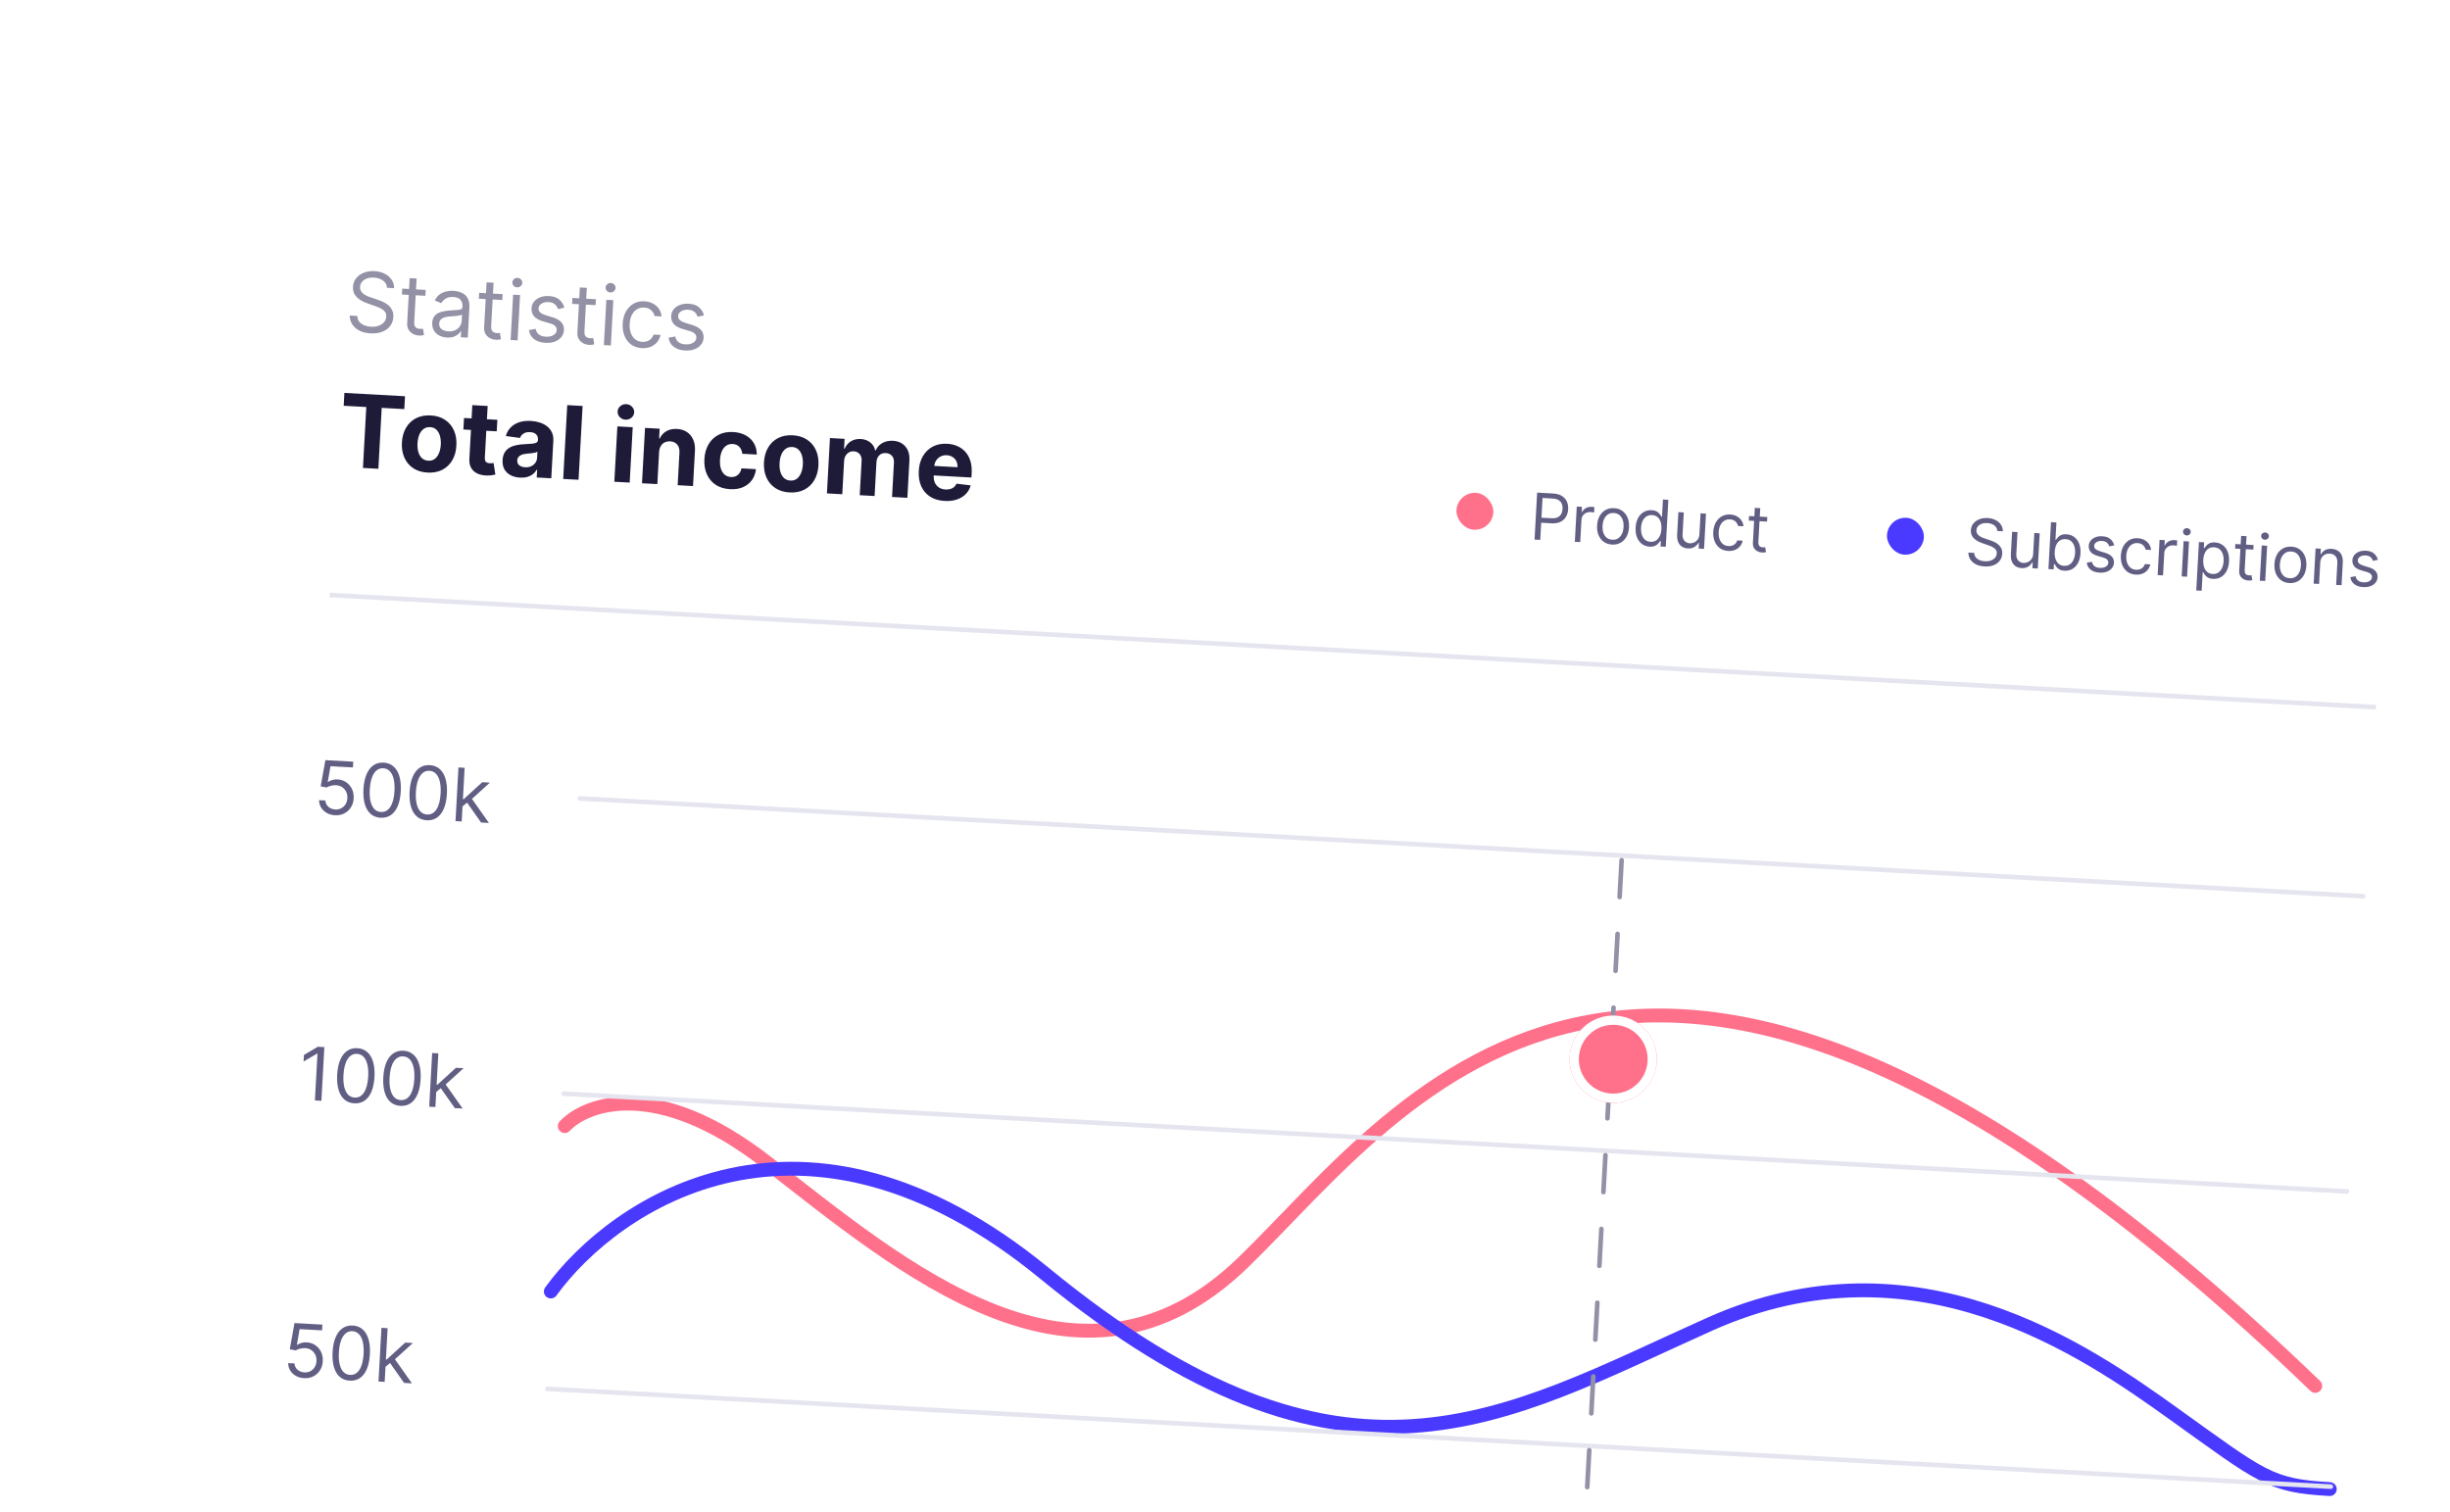 <svg width="392" height="242" viewBox="0 0 392 242" fill="none" xmlns="http://www.w3.org/2000/svg">
<g filter="url(#filter0_dd_129_1062)">
<g filter="url(#filter1_d_129_1062)">
<rect x="32.599" y="8" width="377" height="303.078" rx="14.784" transform="rotate(3.14 32.599 8)" fill="white"/>
</g>
<path d="M48.654 212.527C48.162 212.5 47.724 212.378 47.34 212.161C46.957 211.943 46.656 211.657 46.437 211.303C46.218 210.949 46.109 210.553 46.111 210.116L47.117 210.171C47.135 210.562 47.294 210.893 47.593 211.165C47.895 211.434 48.265 211.58 48.704 211.604C49.057 211.624 49.374 211.558 49.657 211.408C49.943 211.259 50.172 211.044 50.345 210.765C50.52 210.483 50.618 210.159 50.638 209.792C50.658 209.418 50.594 209.079 50.445 208.776C50.299 208.471 50.088 208.225 49.813 208.039C49.537 207.853 49.216 207.749 48.85 207.726C48.587 207.708 48.315 207.734 48.034 207.803C47.752 207.869 47.519 207.961 47.333 208.08L46.366 207.909L47.118 203.71L51.58 203.955L51.53 204.878L47.94 204.681L47.499 207.197L47.549 207.2C47.733 207.07 47.96 206.966 48.231 206.888C48.502 206.811 48.781 206.78 49.069 206.795C49.595 206.824 50.056 206.976 50.453 207.25C50.853 207.521 51.159 207.88 51.37 208.327C51.584 208.773 51.676 209.274 51.645 209.831C51.615 210.379 51.465 210.861 51.196 211.278C50.929 211.693 50.575 212.013 50.133 212.238C49.692 212.461 49.199 212.557 48.654 212.527ZM55.956 212.928C55.324 212.893 54.795 212.691 54.37 212.323C53.944 211.952 53.632 211.432 53.433 210.762C53.235 210.089 53.161 209.286 53.212 208.352C53.263 207.424 53.424 206.637 53.695 205.993C53.969 205.347 54.337 204.862 54.801 204.54C55.267 204.215 55.814 204.069 56.44 204.104C57.066 204.138 57.592 204.342 58.017 204.716C58.446 205.087 58.759 205.609 58.958 206.282C59.16 206.952 59.235 207.751 59.184 208.679C59.133 209.613 58.972 210.404 58.701 211.051C58.43 211.695 58.063 212.178 57.599 212.5C57.136 212.82 56.588 212.962 55.956 212.928ZM56.007 212.005C56.633 212.039 57.136 211.764 57.516 211.179C57.896 210.594 58.116 209.743 58.178 208.624C58.218 207.881 58.173 207.243 58.043 206.711C57.915 206.18 57.71 205.769 57.429 205.479C57.15 205.189 56.804 205.032 56.39 205.01C55.77 204.976 55.268 205.255 54.885 205.848C54.502 206.439 54.28 207.292 54.219 208.407C54.178 209.151 54.221 209.787 54.349 210.316C54.477 210.844 54.681 211.252 54.96 211.539C55.241 211.827 55.59 211.982 56.007 212.005ZM61.61 210.764L61.661 209.539L61.862 209.55L64.838 206.836L66.062 206.903L62.893 209.775L62.809 209.77L61.61 210.764ZM60.559 213.062L61.03 204.473L62.02 204.528L61.549 213.117L60.559 213.062ZM64.652 213.287L62.311 209.961L63.053 209.312L65.91 213.356L64.652 213.287Z" fill="#615E83"/>
<path d="M51.896 159.553L51.425 168.142L50.385 168.085L50.797 160.586L50.746 160.583L48.573 161.861L48.631 160.804L50.856 159.496L51.896 159.553ZM56.69 168.548C56.059 168.514 55.53 168.312 55.104 167.944C54.679 167.573 54.366 167.052 54.168 166.382C53.969 165.71 53.895 164.906 53.947 163.973C53.997 163.044 54.158 162.258 54.429 161.614C54.703 160.967 55.072 160.483 55.535 160.16C56.002 159.835 56.548 159.69 57.174 159.724C57.801 159.759 58.327 159.963 58.752 160.337C59.18 160.708 59.494 161.23 59.692 161.903C59.894 162.573 59.969 163.372 59.918 164.3C59.867 165.234 59.706 166.024 59.435 166.671C59.164 167.315 58.797 167.799 58.333 168.121C57.87 168.44 57.322 168.583 56.69 168.548ZM56.741 167.626C57.367 167.66 57.87 167.385 58.25 166.8C58.63 166.215 58.851 165.363 58.912 164.245C58.953 163.501 58.908 162.864 58.777 162.332C58.649 161.801 58.445 161.39 58.163 161.099C57.885 160.809 57.538 160.653 57.125 160.63C56.504 160.596 56.002 160.876 55.619 161.469C55.236 162.059 55.014 162.912 54.953 164.028C54.912 164.771 54.956 165.408 55.084 165.936C55.212 166.465 55.415 166.873 55.694 167.16C55.975 167.448 56.325 167.603 56.741 167.626ZM64.072 168.953C63.44 168.918 62.911 168.717 62.485 168.349C62.06 167.978 61.748 167.457 61.549 166.787C61.35 166.114 61.276 165.311 61.328 164.377C61.378 163.449 61.539 162.663 61.81 162.019C62.084 161.372 62.453 160.887 62.916 160.565C63.383 160.24 63.929 160.095 64.555 160.129C65.182 160.164 65.708 160.368 66.133 160.742C66.561 161.113 66.875 161.635 67.073 162.308C67.275 162.978 67.35 163.777 67.299 164.705C67.248 165.639 67.087 166.429 66.816 167.076C66.545 167.72 66.178 168.203 65.714 168.526C65.251 168.845 64.703 168.988 64.072 168.953ZM64.122 168.03C64.748 168.065 65.251 167.789 65.631 167.205C66.011 166.62 66.232 165.768 66.293 164.65C66.334 163.906 66.289 163.268 66.158 162.737C66.03 162.205 65.826 161.795 65.544 161.504C65.266 161.214 64.92 161.058 64.506 161.035C63.885 161.001 63.383 161.281 63 161.874C62.617 162.464 62.395 163.317 62.334 164.433C62.293 165.176 62.337 165.812 62.465 166.341C62.593 166.87 62.796 167.278 63.075 167.565C63.356 167.852 63.706 168.008 64.122 168.03ZM69.726 166.79L69.776 165.564L69.978 165.575L72.953 162.861L74.178 162.929L71.008 165.8L70.924 165.796L69.726 166.79ZM68.674 169.088L69.145 160.499L70.135 160.553L69.664 169.142L68.674 169.088ZM72.767 169.312L70.426 165.987L71.168 165.338L74.026 169.381L72.767 169.312Z" fill="#615E83"/>
<path d="M53.595 122.451C53.103 122.424 52.665 122.302 52.282 122.085C51.898 121.867 51.597 121.582 51.378 121.227C51.159 120.873 51.05 120.478 51.052 120.04L52.059 120.095C52.076 120.486 52.235 120.817 52.534 121.089C52.836 121.358 53.207 121.504 53.646 121.528C53.998 121.548 54.316 121.482 54.599 121.333C54.885 121.183 55.114 120.968 55.286 120.689C55.461 120.407 55.559 120.083 55.579 119.716C55.6 119.342 55.535 119.003 55.387 118.7C55.241 118.395 55.03 118.15 54.754 117.963C54.478 117.777 54.157 117.673 53.791 117.65C53.529 117.632 53.256 117.658 52.975 117.727C52.694 117.793 52.46 117.885 52.274 118.004L51.308 117.833L52.06 113.634L56.522 113.879L56.471 114.802L52.881 114.605L52.44 117.121L52.491 117.124C52.675 116.994 52.902 116.89 53.172 116.812C53.443 116.735 53.722 116.704 54.01 116.719C54.536 116.748 54.997 116.9 55.395 117.174C55.795 117.446 56.1 117.804 56.312 118.251C56.525 118.697 56.617 119.198 56.587 119.755C56.556 120.303 56.407 120.785 56.137 121.202C55.87 121.617 55.516 121.937 55.075 122.162C54.633 122.385 54.14 122.481 53.595 122.451ZM60.898 122.852C60.266 122.817 59.737 122.615 59.311 122.247C58.886 121.876 58.574 121.356 58.375 120.686C58.176 120.013 58.102 119.21 58.154 118.276C58.204 117.348 58.365 116.562 58.636 115.917C58.91 115.271 59.279 114.786 59.742 114.464C60.209 114.139 60.755 113.994 61.382 114.028C62.008 114.062 62.534 114.266 62.959 114.64C63.387 115.011 63.701 115.533 63.899 116.206C64.101 116.876 64.176 117.675 64.126 118.604C64.074 119.537 63.913 120.328 63.642 120.975C63.371 121.619 63.004 122.102 62.54 122.424C62.077 122.744 61.529 122.886 60.898 122.852ZM60.948 121.929C61.574 121.963 62.077 121.688 62.457 121.103C62.837 120.518 63.058 119.667 63.119 118.548C63.16 117.805 63.115 117.167 62.984 116.635C62.856 116.104 62.652 115.693 62.37 115.403C62.092 115.113 61.746 114.956 61.332 114.934C60.711 114.9 60.209 115.179 59.826 115.772C59.443 116.363 59.221 117.216 59.16 118.331C59.119 119.075 59.163 119.711 59.291 120.24C59.419 120.768 59.622 121.176 59.901 121.464C60.182 121.751 60.532 121.906 60.948 121.929ZM68.279 123.256C67.647 123.222 67.118 123.02 66.692 122.652C66.267 122.281 65.955 121.761 65.756 121.091C65.557 120.418 65.483 119.615 65.535 118.681C65.585 117.753 65.746 116.966 66.017 116.322C66.291 115.675 66.66 115.191 67.123 114.869C67.59 114.544 68.136 114.398 68.763 114.433C69.389 114.467 69.915 114.671 70.34 115.045C70.768 115.416 71.082 115.938 71.281 116.611C71.482 117.281 71.557 118.08 71.507 119.008C71.455 119.942 71.294 120.733 71.023 121.38C70.752 122.024 70.385 122.507 69.921 122.829C69.458 123.149 68.91 123.291 68.279 123.256ZM68.329 122.334C68.955 122.368 69.459 122.093 69.838 121.508C70.218 120.923 70.439 120.072 70.5 118.953C70.541 118.209 70.496 117.572 70.365 117.04C70.237 116.509 70.033 116.098 69.751 115.808C69.473 115.518 69.127 115.361 68.713 115.339C68.092 115.305 67.59 115.584 67.207 116.177C66.824 116.768 66.602 117.62 66.541 118.736C66.5 119.48 66.544 120.116 66.672 120.645C66.8 121.173 67.003 121.581 67.282 121.868C67.564 122.156 67.913 122.311 68.329 122.334ZM73.933 121.093L73.983 119.868L74.184 119.879L77.16 117.165L78.385 117.232L75.215 120.104L75.132 120.099L73.933 121.093ZM72.881 123.391L73.353 114.802L74.342 114.857L73.871 123.445L72.881 123.391ZM76.975 123.616L74.633 120.29L75.375 119.641L78.233 123.685L76.975 123.616Z" fill="#615E83"/>
<path d="M90.359 172.193C93.849 168.491 105.162 164.44 122.489 177.848C144.148 194.607 172.626 219.526 198.941 193.979C225.257 168.432 262.962 110.292 370.438 213.767" stroke="#FF718B" stroke-width="2.218" stroke-linecap="round"/>
<path d="M88.132 198.657C98.381 184.505 128.524 164.107 167.101 195.733C215.323 235.264 240.491 218.7 273.537 203.897C306.583 189.094 333.782 208.198 347.851 218.275C361.92 228.351 363.139 229.747 372.764 230.275" stroke="#4A3AFF" stroke-width="2.218" stroke-linecap="round"/>
<line x1="92.758" y1="119.758" x2="378.109" y2="135.409" stroke="#E5E5EF" stroke-width="0.739" stroke-linecap="round"/>
<line x1="90.168" y1="166.996" x2="375.518" y2="182.648" stroke="#E5E5EF" stroke-width="0.739" stroke-linecap="round"/>
<line x1="87.577" y1="214.235" x2="372.927" y2="229.887" stroke="#E5E5EF" stroke-width="0.739" stroke-linecap="round"/>
<line x1="259.46" y1="129.641" x2="251.727" y2="270.62" stroke="#9291A5" stroke-width="0.739" stroke-linecap="round" stroke-dasharray="5.91 5.91"/>
<g filter="url(#filter2_d_129_1062)">
<circle cx="258.118" cy="155.574" r="6.983" transform="rotate(3.14 258.118 155.574)" fill="#FF718B"/>
<circle cx="258.118" cy="155.574" r="6.244" transform="rotate(3.14 258.118 155.574)" stroke="white" stroke-width="1.478"/>
</g>
<line x1="52.752" y1="87.21" x2="380.139" y2="105.167" stroke="#E5E5EF" stroke-width="0.739"/>
<rect x="302.078" y="74.69" width="5.914" height="5.914" rx="2.957" transform="rotate(3.14 302.078 74.69)" fill="#4A3AFF"/>
<path d="M319.574 76.964C319.551 76.589 319.388 76.291 319.086 76.068C318.784 75.846 318.406 75.722 317.951 75.697C317.618 75.678 317.324 75.716 317.069 75.81C316.816 75.904 316.614 76.042 316.464 76.222C316.317 76.403 316.237 76.614 316.224 76.853C316.213 77.054 316.251 77.229 316.338 77.379C316.429 77.526 316.547 77.651 316.693 77.755C316.84 77.856 316.995 77.942 317.158 78.013C317.321 78.08 317.471 78.136 317.608 78.181L318.36 78.428C318.553 78.49 318.767 78.573 319.002 78.677C319.239 78.781 319.464 78.917 319.675 79.085C319.889 79.252 320.062 79.46 320.193 79.71C320.324 79.96 320.38 80.261 320.361 80.614C320.338 81.02 320.212 81.381 319.981 81.697C319.753 82.013 319.43 82.257 319.013 82.428C318.599 82.599 318.103 82.669 317.526 82.637C316.988 82.608 316.526 82.495 316.142 82.3C315.76 82.105 315.465 81.846 315.257 81.523C315.052 81.2 314.946 80.832 314.939 80.419L315.878 80.471C315.887 80.756 315.97 80.996 316.126 81.191C316.284 81.384 316.49 81.533 316.742 81.637C316.996 81.74 317.273 81.799 317.571 81.815C317.918 81.834 318.233 81.795 318.516 81.698C318.799 81.598 319.026 81.451 319.199 81.257C319.372 81.06 319.466 80.825 319.481 80.551C319.494 80.301 319.436 80.094 319.305 79.93C319.174 79.766 318.998 79.629 318.775 79.518C318.553 79.408 318.312 79.309 318.052 79.221L317.142 78.906C316.564 78.705 316.112 78.439 315.787 78.107C315.462 77.775 315.313 77.356 315.341 76.849C315.364 76.428 315.498 76.068 315.742 75.767C315.99 75.464 316.311 75.236 316.707 75.084C317.106 74.929 317.545 74.865 318.024 74.891C318.509 74.918 318.935 75.028 319.302 75.222C319.669 75.414 319.955 75.666 320.159 75.976C320.365 76.287 320.464 76.632 320.455 77.012L319.574 76.964ZM325.306 80.62L325.489 77.288L326.355 77.335L326.046 82.972L325.18 82.924L325.232 81.97L325.173 81.967C325.025 82.246 324.807 82.478 324.517 82.664C324.227 82.846 323.869 82.926 323.444 82.903C323.091 82.883 322.782 82.789 322.517 82.62C322.251 82.448 322.049 82.202 321.91 81.88C321.77 81.556 321.714 81.154 321.74 80.675L321.937 77.093L322.803 77.141L322.609 80.663C322.587 81.075 322.684 81.409 322.9 81.666C323.119 81.923 323.409 82.062 323.768 82.082C323.984 82.093 324.206 82.05 324.434 81.952C324.665 81.855 324.863 81.696 325.027 81.477C325.194 81.258 325.287 80.972 325.306 80.62ZM327.749 83.065L328.161 75.55L329.028 75.598L328.875 78.372L328.949 78.376C329.018 78.281 329.113 78.162 329.233 78.016C329.357 77.868 329.528 77.74 329.748 77.632C329.97 77.522 330.264 77.476 330.631 77.496C331.106 77.522 331.518 77.664 331.867 77.921C332.216 78.178 332.48 78.53 332.659 78.977C332.838 79.424 332.911 79.943 332.879 80.535C332.846 81.132 332.716 81.644 332.489 82.07C332.262 82.495 331.962 82.817 331.59 83.037C331.217 83.254 330.796 83.35 330.326 83.325C329.964 83.305 329.678 83.229 329.466 83.097C329.255 82.963 329.095 82.815 328.986 82.655C328.878 82.492 328.794 82.357 328.736 82.251L328.633 82.245L328.586 83.111L327.749 83.065ZM328.755 80.294C328.732 80.719 328.774 81.099 328.881 81.431C328.988 81.76 329.156 82.024 329.386 82.22C329.615 82.415 329.904 82.521 330.251 82.54C330.614 82.56 330.921 82.481 331.174 82.304C331.429 82.124 331.626 81.874 331.767 81.556C331.909 81.235 331.992 80.874 332.014 80.473C332.036 80.076 331.994 79.716 331.889 79.391C331.787 79.064 331.618 78.801 331.384 78.601C331.152 78.4 330.853 78.289 330.486 78.269C330.133 78.249 329.833 78.323 329.583 78.488C329.334 78.651 329.139 78.888 328.999 79.199C328.86 79.508 328.778 79.873 328.755 80.294ZM338.282 79.256L337.492 79.433C337.45 79.301 337.385 79.171 337.297 79.043C337.21 78.914 337.089 78.804 336.932 78.714C336.775 78.625 336.57 78.573 336.318 78.559C335.973 78.54 335.682 78.604 335.443 78.751C335.207 78.895 335.082 79.088 335.069 79.33C335.057 79.545 335.126 79.719 335.276 79.853C335.425 79.986 335.664 80.104 335.992 80.205L336.818 80.456C337.315 80.606 337.68 80.814 337.914 81.08C338.147 81.343 338.253 81.671 338.231 82.065C338.214 82.388 338.105 82.671 337.905 82.916C337.707 83.16 337.44 83.347 337.101 83.475C336.763 83.604 336.375 83.656 335.937 83.632C335.362 83.601 334.893 83.45 334.53 83.18C334.167 82.909 333.948 82.532 333.874 82.047L334.708 81.886C334.769 82.194 334.905 82.43 335.114 82.593C335.326 82.757 335.609 82.849 335.964 82.868C336.368 82.89 336.693 82.822 336.94 82.664C337.189 82.504 337.32 82.302 337.334 82.06C337.344 81.864 337.285 81.697 337.155 81.557C337.025 81.415 336.82 81.303 336.54 81.222L335.613 80.95C335.104 80.799 334.735 80.589 334.507 80.319C334.281 80.046 334.179 79.715 334.2 79.326C334.218 79.008 334.323 78.732 334.515 78.497C334.709 78.262 334.965 78.084 335.284 77.961C335.604 77.839 335.963 77.789 336.359 77.811C336.917 77.841 337.348 77.988 337.653 78.25C337.96 78.512 338.17 78.847 338.282 79.256ZM341.732 83.95C341.204 83.921 340.756 83.771 340.388 83.501C340.02 83.231 339.745 82.871 339.563 82.421C339.382 81.972 339.307 81.466 339.338 80.904C339.369 80.331 339.502 79.832 339.736 79.406C339.973 78.977 340.288 78.649 340.681 78.423C341.076 78.195 341.528 78.094 342.037 78.122C342.433 78.144 342.787 78.237 343.097 78.401C343.406 78.565 343.656 78.785 343.844 79.06C344.033 79.336 344.142 79.651 344.172 80.006L343.306 79.958C343.254 79.698 343.119 79.462 342.903 79.252C342.689 79.039 342.391 78.922 342.009 78.901C341.671 78.882 341.371 78.954 341.107 79.116C340.845 79.276 340.635 79.511 340.475 79.822C340.319 80.129 340.228 80.496 340.205 80.922C340.181 81.357 340.229 81.74 340.348 82.071C340.47 82.401 340.652 82.663 340.894 82.855C341.139 83.048 341.432 83.153 341.775 83.172C342 83.184 342.206 83.157 342.394 83.088C342.582 83.02 342.743 82.916 342.879 82.776C343.014 82.636 343.114 82.465 343.179 82.263L344.045 82.31C343.978 82.64 343.84 82.933 343.633 83.189C343.427 83.443 343.163 83.64 342.838 83.779C342.517 83.916 342.148 83.973 341.732 83.95ZM345.221 84.024L345.53 78.387L346.367 78.433L346.32 79.284L346.379 79.288C346.497 79.014 346.695 78.798 346.974 78.639C347.252 78.481 347.561 78.41 347.898 78.429C347.962 78.432 348.041 78.438 348.136 78.446C348.232 78.453 348.304 78.461 348.352 78.469L348.304 79.349C348.275 79.34 348.208 79.326 348.104 79.305C348.002 79.282 347.894 79.268 347.779 79.261C347.505 79.246 347.257 79.29 347.036 79.394C346.817 79.495 346.639 79.642 346.503 79.836C346.37 80.027 346.297 80.25 346.283 80.504L346.087 84.071L345.221 84.024ZM349.066 84.235L349.375 78.598L350.241 78.646L349.932 84.282L349.066 84.235ZM349.867 77.683C349.698 77.674 349.556 77.608 349.44 77.487C349.326 77.365 349.274 77.223 349.283 77.062C349.291 76.9 349.359 76.766 349.485 76.657C349.614 76.549 349.762 76.499 349.931 76.509C350.1 76.518 350.241 76.583 350.355 76.705C350.471 76.827 350.524 76.968 350.515 77.13C350.507 77.291 350.438 77.426 350.309 77.534C350.183 77.643 350.036 77.692 349.867 77.683ZM351.402 86.483L351.827 78.733L352.664 78.779L352.615 79.674L352.717 79.68C352.786 79.585 352.881 79.465 353.002 79.32C353.126 79.172 353.297 79.044 353.516 78.936C353.738 78.825 354.033 78.78 354.4 78.8C354.874 78.826 355.286 78.968 355.635 79.225C355.984 79.482 356.248 79.834 356.428 80.281C356.607 80.727 356.68 81.246 356.648 81.838C356.615 82.435 356.485 82.947 356.258 83.374C356.031 83.798 355.731 84.121 355.358 84.341C354.986 84.558 354.565 84.654 354.095 84.628C353.733 84.608 353.446 84.533 353.235 84.401C353.024 84.266 352.864 84.119 352.755 83.959C352.646 83.796 352.563 83.661 352.505 83.555L352.431 83.551L352.268 86.53L351.402 86.483ZM352.524 81.598C352.501 82.023 352.542 82.402 352.649 82.734C352.756 83.064 352.925 83.327 353.154 83.524C353.384 83.718 353.673 83.825 354.02 83.844C354.382 83.864 354.69 83.785 354.942 83.607C355.197 83.427 355.395 83.178 355.535 82.86C355.678 82.539 355.76 82.177 355.782 81.776C355.804 81.38 355.763 81.019 355.658 80.695C355.555 80.368 355.387 80.105 355.153 79.905C354.921 79.704 354.621 79.593 354.254 79.573C353.902 79.553 353.601 79.626 353.352 79.792C353.102 79.955 352.908 80.192 352.768 80.503C352.628 80.812 352.547 81.177 352.524 81.598ZM360.575 79.213L360.535 79.946L357.614 79.786L357.654 79.052L360.575 79.213ZM358.58 77.749L359.446 77.796L359.151 83.168C359.138 83.413 359.163 83.598 359.227 83.725C359.294 83.849 359.383 83.934 359.493 83.982C359.606 84.028 359.726 84.054 359.853 84.061C359.948 84.066 360.027 84.065 360.089 84.059C360.151 84.05 360.2 84.043 360.237 84.038L360.371 84.825C360.311 84.844 360.227 84.862 360.121 84.878C360.015 84.897 359.881 84.901 359.719 84.893C359.474 84.879 359.238 84.813 359.008 84.695C358.782 84.577 358.597 84.406 358.455 84.183C358.315 83.959 358.254 83.683 358.272 83.356L358.58 77.749ZM361.569 84.92L361.878 79.284L362.744 79.332L362.435 84.968L361.569 84.92ZM362.37 78.369C362.201 78.359 362.059 78.294 361.943 78.172C361.829 78.051 361.777 77.909 361.786 77.748C361.794 77.586 361.862 77.451 361.988 77.343C362.117 77.235 362.266 77.185 362.434 77.195C362.603 77.204 362.744 77.269 362.858 77.391C362.974 77.512 363.027 77.654 363.019 77.815C363.01 77.977 362.941 78.112 362.812 78.22C362.686 78.328 362.539 78.378 362.37 78.369ZM366.304 85.298C365.796 85.27 365.356 85.124 364.985 84.861C364.617 84.598 364.337 84.243 364.145 83.796C363.956 83.349 363.878 82.834 363.91 82.252C363.942 81.664 364.077 81.158 364.313 80.731C364.553 80.305 364.87 79.982 365.265 79.76C365.662 79.539 366.115 79.443 366.624 79.471C367.133 79.499 367.572 79.644 367.94 79.907C368.311 80.171 368.59 80.527 368.779 80.977C368.971 81.426 369.05 81.945 369.018 82.532C368.986 83.114 368.85 83.617 368.611 84.041C368.374 84.464 368.057 84.787 367.66 85.008C367.265 85.229 366.813 85.326 366.304 85.298ZM366.347 84.52C366.734 84.541 367.057 84.46 367.317 84.275C367.578 84.091 367.777 83.84 367.914 83.524C368.052 83.207 368.131 82.861 368.152 82.484C368.173 82.108 368.132 81.753 368.03 81.421C367.928 81.089 367.757 80.816 367.519 80.602C367.28 80.388 366.968 80.27 366.581 80.249C366.195 80.227 365.871 80.31 365.611 80.497C365.35 80.684 365.151 80.937 365.013 81.256C364.876 81.575 364.797 81.922 364.776 82.299C364.755 82.676 364.796 83.029 364.898 83.358C365 83.688 365.171 83.959 365.409 84.17C365.648 84.382 365.961 84.499 366.347 84.52ZM371.239 82.05L371.053 85.441L370.187 85.393L370.496 79.757L371.333 79.803L371.284 80.683L371.358 80.687C371.506 80.408 371.719 80.189 371.997 80.03C372.276 79.869 372.628 79.8 373.054 79.823C373.436 79.844 373.765 79.941 374.043 80.113C374.321 80.283 374.53 80.53 374.672 80.854C374.814 81.176 374.872 81.577 374.845 82.056L374.649 85.638L373.783 85.59L373.976 82.068C374.001 81.625 373.904 81.273 373.688 81.014C373.472 80.752 373.163 80.61 372.762 80.588C372.485 80.573 372.235 80.619 372.011 80.727C371.789 80.835 371.609 81 371.472 81.224C371.335 81.447 371.257 81.722 371.239 82.05ZM380.464 81.57L379.674 81.747C379.632 81.615 379.567 81.485 379.478 81.357C379.392 81.227 379.27 81.118 379.113 81.028C378.956 80.938 378.752 80.887 378.5 80.873C378.155 80.854 377.863 80.918 377.624 81.064C377.388 81.208 377.264 81.401 377.25 81.644C377.239 81.859 377.308 82.033 377.457 82.166C377.607 82.3 377.846 82.417 378.174 82.519L378.999 82.77C379.497 82.92 379.862 83.128 380.095 83.393C380.329 83.656 380.435 83.985 380.413 84.379C380.395 84.702 380.286 84.985 380.087 85.229C379.889 85.474 379.621 85.66 379.283 85.789C378.945 85.918 378.556 85.97 378.119 85.946C377.544 85.914 377.075 85.764 376.712 85.493C376.349 85.223 376.13 84.846 376.056 84.361L376.889 84.2C376.951 84.508 377.086 84.743 377.296 84.907C377.508 85.071 377.791 85.162 378.146 85.182C378.549 85.204 378.875 85.136 379.121 84.978C379.371 84.817 379.502 84.616 379.515 84.374C379.526 84.178 379.466 84.01 379.337 83.871C379.207 83.729 379.002 83.617 378.722 83.535L377.795 83.263C377.285 83.113 376.916 82.902 376.688 82.632C376.463 82.36 376.361 82.029 376.382 81.64C376.399 81.322 376.504 81.046 376.696 80.811C376.891 80.576 377.147 80.397 377.465 80.275C377.786 80.153 378.145 80.103 378.541 80.124C379.099 80.155 379.53 80.301 379.835 80.563C380.142 80.826 380.351 81.161 380.464 81.57Z" fill="#615E83"/>
<rect x="233.191" y="70.697" width="5.914" height="5.914" rx="2.957" transform="rotate(3.14 233.191 70.697)" fill="#FF718B"/>
<path d="M245.53 78.341L245.943 70.826L248.482 70.965C249.071 70.998 249.548 71.13 249.91 71.364C250.275 71.595 250.539 71.895 250.7 72.265C250.861 72.634 250.93 73.04 250.905 73.483C250.881 73.926 250.769 74.323 250.568 74.676C250.369 75.028 250.077 75.302 249.691 75.496C249.305 75.689 248.82 75.769 248.235 75.737L246.415 75.637L246.459 74.829L248.25 74.928C248.653 74.95 248.981 74.898 249.234 74.772C249.486 74.646 249.674 74.467 249.797 74.236C249.923 74.002 249.994 73.735 250.01 73.434C250.027 73.133 249.985 72.861 249.886 72.618C249.789 72.374 249.62 72.179 249.38 72.031C249.141 71.88 248.817 71.793 248.408 71.771L246.808 71.683L246.44 78.391L245.53 78.341ZM251.972 78.695L252.281 73.058L253.118 73.104L253.071 73.955L253.13 73.959C253.248 73.685 253.446 73.469 253.725 73.31C254.004 73.151 254.312 73.081 254.649 73.1C254.713 73.103 254.792 73.109 254.888 73.117C254.983 73.124 255.055 73.132 255.104 73.139L255.055 74.02C255.026 74.011 254.96 73.996 254.855 73.976C254.754 73.953 254.645 73.939 254.53 73.932C254.256 73.917 254.008 73.961 253.787 74.065C253.568 74.165 253.39 74.313 253.255 74.507C253.121 74.698 253.048 74.921 253.034 75.175L252.838 78.742L251.972 78.695ZM257.929 79.139C257.42 79.111 256.98 78.966 256.609 78.702C256.241 78.439 255.961 78.084 255.77 77.637C255.581 77.19 255.502 76.675 255.534 76.093C255.566 75.506 255.701 74.999 255.938 74.573C256.177 74.147 256.494 73.823 256.889 73.602C257.287 73.381 257.74 73.284 258.248 73.312C258.757 73.34 259.196 73.485 259.564 73.748C259.935 74.012 260.215 74.368 260.404 74.818C260.595 75.267 260.674 75.786 260.642 76.373C260.61 76.955 260.475 77.458 260.236 77.882C259.999 78.305 259.682 78.628 259.285 78.849C258.89 79.07 258.438 79.167 257.929 79.139ZM257.972 78.361C258.358 78.382 258.682 78.301 258.942 78.116C259.202 77.932 259.401 77.681 259.539 77.365C259.676 77.049 259.756 76.702 259.776 76.325C259.797 75.949 259.756 75.594 259.654 75.262C259.552 74.93 259.382 74.657 259.143 74.443C258.905 74.229 258.592 74.111 258.206 74.09C257.819 74.069 257.496 74.151 257.235 74.338C256.975 74.525 256.776 74.778 256.638 75.097C256.5 75.416 256.421 75.763 256.4 76.14C256.38 76.517 256.42 76.87 256.523 77.2C256.625 77.529 256.795 77.8 257.034 78.012C257.272 78.224 257.585 78.34 257.972 78.361ZM263.933 79.469C263.463 79.443 263.055 79.301 262.709 79.044C262.362 78.785 262.099 78.432 261.92 77.985C261.741 77.536 261.668 77.013 261.701 76.416C261.733 75.824 261.863 75.316 262.09 74.892C262.317 74.468 262.618 74.147 262.993 73.929C263.368 73.712 263.793 73.616 264.267 73.642C264.634 73.662 264.921 73.739 265.127 73.873C265.336 74.005 265.492 74.151 265.596 74.311C265.703 74.469 265.785 74.599 265.844 74.7L265.917 74.704L266.069 71.93L266.935 71.978L266.523 79.493L265.686 79.447L265.734 78.581L265.631 78.575C265.562 78.674 265.464 78.799 265.338 78.949C265.212 79.097 265.037 79.226 264.813 79.336C264.588 79.444 264.295 79.488 263.933 79.469ZM264.093 78.697C264.441 78.716 264.739 78.642 264.989 78.474C265.239 78.303 265.435 78.06 265.577 77.744C265.72 77.426 265.803 77.053 265.826 76.628C265.849 76.207 265.808 75.835 265.703 75.513C265.598 75.189 265.431 74.931 265.201 74.742C264.971 74.55 264.68 74.445 264.328 74.426C263.961 74.406 263.65 74.483 263.395 74.658C263.142 74.831 262.946 75.074 262.806 75.388C262.669 75.699 262.589 76.053 262.568 76.449C262.546 76.85 262.587 77.218 262.691 77.553C262.798 77.885 262.967 78.154 263.199 78.361C263.433 78.565 263.731 78.677 264.093 78.697ZM271.908 77.477L272.091 74.145L272.957 74.192L272.647 79.829L271.781 79.781L271.834 78.827L271.775 78.824C271.627 79.103 271.408 79.335 271.119 79.52C270.829 79.703 270.471 79.783 270.045 79.76C269.693 79.74 269.384 79.646 269.119 79.477C268.853 79.305 268.651 79.059 268.511 78.737C268.372 78.413 268.316 78.011 268.342 77.531L268.538 73.95L269.405 73.997L269.211 77.52C269.189 77.931 269.286 78.265 269.502 78.522C269.721 78.78 270.011 78.918 270.37 78.938C270.585 78.95 270.807 78.907 271.036 78.809C271.267 78.711 271.465 78.553 271.629 78.334C271.796 78.115 271.889 77.829 271.908 77.477ZM276.517 80.159C275.989 80.13 275.54 79.98 275.172 79.71C274.805 79.439 274.53 79.079 274.348 78.63C274.167 78.181 274.092 77.675 274.122 77.112C274.154 76.54 274.287 76.04 274.521 75.614C274.758 75.185 275.073 74.858 275.466 74.632C275.861 74.403 276.313 74.303 276.822 74.331C277.218 74.352 277.571 74.445 277.881 74.61C278.191 74.774 278.441 74.994 278.629 75.269C278.818 75.544 278.927 75.859 278.956 76.214L278.09 76.167C278.038 75.906 277.904 75.671 277.688 75.46C277.473 75.247 277.176 75.13 276.794 75.109C276.456 75.091 276.156 75.163 275.891 75.325C275.63 75.485 275.42 75.72 275.26 76.03C275.103 76.338 275.013 76.705 274.99 77.13C274.966 77.566 275.014 77.949 275.133 78.279C275.255 78.61 275.437 78.871 275.679 79.064C275.924 79.256 276.217 79.362 276.56 79.381C276.785 79.393 276.991 79.365 277.179 79.297C277.367 79.229 277.528 79.125 277.664 78.985C277.799 78.845 277.899 78.674 277.964 78.471L278.83 78.519C278.763 78.849 278.625 79.142 278.417 79.398C278.212 79.652 277.947 79.848 277.623 79.987C277.302 80.124 276.933 80.181 276.517 80.159ZM282.766 74.73L282.726 75.464L279.805 75.304L279.845 74.57L282.766 74.73ZM280.771 73.266L281.637 73.314L281.342 78.686C281.329 78.931 281.354 79.116 281.418 79.242C281.485 79.366 281.574 79.452 281.684 79.5C281.797 79.545 281.917 79.572 282.044 79.579C282.139 79.584 282.218 79.583 282.28 79.577C282.341 79.568 282.391 79.561 282.428 79.555L282.562 80.343C282.502 80.362 282.418 80.379 282.312 80.396C282.205 80.414 282.071 80.419 281.91 80.41C281.665 80.397 281.429 80.331 281.199 80.213C280.973 80.095 280.788 79.924 280.646 79.701C280.506 79.477 280.445 79.201 280.463 78.874L280.771 73.266Z" fill="#615E83"/>
<path d="M54.99 56.93L55.103 54.871L64.802 55.404L64.689 57.462L61.074 57.264L60.539 67.015L58.071 66.879L58.606 57.128L54.99 56.93ZM68.413 67.62C67.518 67.571 66.754 67.338 66.121 66.922C65.492 66.502 65.02 65.94 64.704 65.236C64.388 64.529 64.255 63.721 64.305 62.814C64.355 61.899 64.576 61.109 64.967 60.444C65.358 59.776 65.889 59.269 66.56 58.924C67.234 58.575 68.019 58.426 68.915 58.475C69.811 58.524 70.573 58.758 71.202 59.178C71.834 59.595 72.309 60.157 72.625 60.864C72.941 61.568 73.074 62.377 73.023 63.292C72.974 64.2 72.753 64.988 72.362 65.656C71.971 66.321 71.438 66.828 70.763 67.177C70.092 67.522 69.309 67.669 68.413 67.62ZM68.529 65.718C68.937 65.74 69.284 65.644 69.569 65.428C69.855 65.209 70.078 64.901 70.239 64.505C70.403 64.109 70.499 63.653 70.528 63.138C70.556 62.623 70.51 62.16 70.39 61.748C70.273 61.337 70.085 61.007 69.825 60.757C69.565 60.508 69.231 60.372 68.824 60.349C68.413 60.327 68.06 60.425 67.767 60.644C67.477 60.864 67.25 61.171 67.086 61.567C66.925 61.963 66.831 62.419 66.802 62.934C66.774 63.449 66.818 63.912 66.934 64.323C67.055 64.735 67.246 65.065 67.51 65.315C67.778 65.561 68.118 65.695 68.529 65.718ZM79.577 59.175L79.476 61.02L74.142 60.728L74.243 58.883L79.577 59.175ZM75.57 56.827L78.027 56.962L77.574 65.219C77.561 65.446 77.586 65.625 77.648 65.755C77.711 65.882 77.802 65.974 77.923 66.031C78.047 66.088 78.191 66.121 78.357 66.13C78.472 66.136 78.588 66.133 78.704 66.12C78.821 66.103 78.91 66.091 78.972 66.083L79.258 67.932C79.133 67.963 78.958 67.998 78.732 68.036C78.506 68.078 78.234 68.095 77.914 68.089C77.32 68.08 76.806 67.973 76.37 67.767C75.938 67.563 75.609 67.263 75.384 66.869C75.159 66.475 75.064 65.988 75.1 65.407L75.57 56.827ZM83.208 68.426C82.643 68.395 82.144 68.269 81.713 68.049C81.282 67.825 80.948 67.512 80.712 67.109C80.48 66.703 80.38 66.208 80.412 65.624C80.439 65.132 80.552 64.723 80.751 64.399C80.95 64.074 81.21 63.819 81.533 63.632C81.856 63.445 82.218 63.311 82.619 63.229C83.025 63.147 83.448 63.097 83.888 63.079C84.407 63.053 84.825 63.026 85.142 62.997C85.46 62.964 85.693 62.904 85.841 62.816C85.988 62.727 86.067 62.589 86.077 62.401L86.079 62.366C86.099 62.001 85.999 61.712 85.78 61.499C85.564 61.287 85.246 61.169 84.827 61.146C84.385 61.122 84.028 61.201 83.756 61.383C83.484 61.56 83.298 61.793 83.197 62.081L80.935 61.771C81.08 61.24 81.332 60.787 81.692 60.413C82.052 60.036 82.505 59.756 83.051 59.574C83.601 59.388 84.23 59.315 84.937 59.353C85.429 59.38 85.897 59.464 86.341 59.604C86.788 59.744 87.18 59.945 87.516 60.206C87.857 60.468 88.118 60.795 88.301 61.186C88.484 61.574 88.561 62.032 88.532 62.558L88.205 68.532L85.875 68.405L85.943 67.176L85.873 67.172C85.716 67.442 85.512 67.675 85.262 67.874C85.013 68.068 84.717 68.216 84.376 68.317C84.035 68.414 83.646 68.45 83.208 68.426ZM84.004 66.769C84.366 66.789 84.689 66.736 84.973 66.608C85.258 66.478 85.486 66.293 85.657 66.056C85.828 65.819 85.922 65.544 85.939 65.233L85.991 64.293C85.911 64.339 85.803 64.379 85.666 64.414C85.533 64.445 85.383 64.474 85.216 64.499C85.049 64.521 84.882 64.54 84.715 64.558C84.549 64.572 84.398 64.585 84.262 64.597C83.972 64.624 83.716 64.677 83.496 64.757C83.275 64.838 83.101 64.954 82.973 65.105C82.846 65.252 82.776 65.441 82.763 65.672C82.745 66.006 82.852 66.268 83.084 66.459C83.321 66.645 83.627 66.749 84.004 66.769ZM93.215 56.962L92.567 68.772L90.111 68.637L90.758 56.827L93.215 56.962ZM98.293 69.086L98.779 60.228L101.236 60.363L100.75 69.221L98.293 69.086ZM100.076 59.154C99.71 59.134 99.404 58.996 99.156 58.739C98.912 58.479 98.799 58.178 98.818 57.836C98.836 57.498 98.981 57.215 99.252 56.986C99.527 56.755 99.847 56.649 100.212 56.669C100.577 56.689 100.882 56.829 101.126 57.089C101.374 57.346 101.489 57.643 101.47 57.982C101.452 58.324 101.305 58.611 101.03 58.842C100.759 59.07 100.441 59.174 100.076 59.154ZM105.455 64.343L105.174 69.463L102.718 69.328L103.203 60.471L105.545 60.599L105.459 62.162L105.563 62.168C105.787 61.664 106.138 61.274 106.616 60.999C107.094 60.721 107.661 60.6 108.319 60.636C108.934 60.67 109.463 60.834 109.906 61.128C110.348 61.422 110.683 61.826 110.909 62.34C111.136 62.85 111.23 63.449 111.192 64.137L110.883 69.776L108.426 69.641L108.712 64.44C108.745 63.898 108.63 63.468 108.366 63.149C108.102 62.826 107.724 62.651 107.232 62.624C106.902 62.606 106.606 62.661 106.344 62.789C106.086 62.918 105.879 63.115 105.722 63.38C105.569 63.641 105.48 63.962 105.455 64.343ZM116.811 70.275C115.904 70.225 115.134 69.99 114.502 69.57C113.873 69.146 113.403 68.58 113.091 67.873C112.783 67.166 112.653 66.365 112.702 65.469C112.752 64.562 112.971 63.775 113.358 63.11C113.75 62.441 114.281 61.933 114.951 61.584C115.622 61.231 116.406 61.08 117.302 61.129C118.074 61.171 118.743 61.349 119.308 61.661C119.873 61.974 120.311 62.393 120.622 62.919C120.932 63.445 121.086 64.051 121.083 64.737L118.765 64.61C118.724 64.164 118.57 63.799 118.304 63.515C118.042 63.227 117.687 63.07 117.237 63.045C116.856 63.025 116.518 63.11 116.222 63.302C115.93 63.49 115.695 63.776 115.516 64.16C115.337 64.543 115.232 65.014 115.201 65.571C115.17 66.136 115.221 66.621 115.353 67.025C115.489 67.43 115.693 67.744 115.966 67.967C116.239 68.19 116.566 68.312 116.947 68.333C117.227 68.349 117.482 68.305 117.712 68.202C117.945 68.099 118.14 67.942 118.299 67.731C118.461 67.516 118.573 67.254 118.637 66.945L120.955 67.072C120.879 67.747 120.662 68.333 120.303 68.83C119.948 69.323 119.475 69.698 118.882 69.955C118.29 70.211 117.599 70.318 116.811 70.275ZM126.342 70.798C125.446 70.749 124.682 70.516 124.049 70.099C123.421 69.679 122.948 69.117 122.632 68.414C122.316 67.706 122.183 66.899 122.233 65.992C122.283 65.077 122.504 64.287 122.895 63.622C123.286 62.953 123.817 62.446 124.488 62.101C125.163 61.753 125.948 61.603 126.844 61.652C127.739 61.701 128.501 61.936 129.13 62.356C129.763 62.772 130.237 63.334 130.553 64.042C130.869 64.746 131.002 65.555 130.952 66.47C130.902 67.377 130.681 68.165 130.29 68.834C129.899 69.499 129.366 70.005 128.691 70.354C128.021 70.699 127.238 70.847 126.342 70.798ZM126.458 68.895C126.865 68.918 127.212 68.821 127.497 68.605C127.783 68.386 128.006 68.078 128.167 67.682C128.331 67.286 128.428 66.831 128.456 66.316C128.484 65.8 128.438 65.337 128.318 64.926C128.202 64.514 128.014 64.184 127.754 63.935C127.494 63.685 127.16 63.549 126.752 63.527C126.341 63.504 125.989 63.603 125.695 63.822C125.405 64.041 125.178 64.349 125.014 64.744C124.853 65.141 124.759 65.596 124.731 66.111C124.703 66.626 124.747 67.09 124.863 67.501C124.983 67.912 125.175 68.243 125.439 68.493C125.707 68.739 126.046 68.873 126.458 68.895ZM132.308 70.951L132.794 62.094L135.135 62.223L135.049 63.785L135.153 63.791C135.366 63.282 135.696 62.89 136.143 62.613C136.59 62.337 137.114 62.215 137.713 62.248C138.321 62.282 138.829 62.462 139.24 62.789C139.65 63.112 139.912 63.535 140.026 64.058L140.118 64.063C140.327 63.566 140.676 63.178 141.165 62.9C141.659 62.619 142.23 62.496 142.88 62.532C143.707 62.577 144.363 62.877 144.849 63.432C145.34 63.983 145.558 64.74 145.506 65.701L145.179 71.657L142.728 71.523L143.028 66.051C143.055 65.558 142.945 65.182 142.697 64.922C142.449 64.662 142.129 64.521 141.737 64.499C141.291 64.475 140.935 64.598 140.67 64.869C140.404 65.135 140.259 65.5 140.234 65.961L139.937 71.37L137.556 71.239L137.859 65.715C137.882 65.281 137.776 64.928 137.541 64.656C137.309 64.385 136.991 64.239 136.587 64.217C136.314 64.202 136.065 64.257 135.838 64.384C135.615 64.507 135.434 64.687 135.293 64.927C135.153 65.162 135.074 65.443 135.056 65.769L134.765 71.086L132.308 70.951ZM151.146 72.158C150.235 72.108 149.461 71.881 148.824 71.476C148.191 71.067 147.716 70.513 147.4 69.813C147.084 69.109 146.951 68.29 147.002 67.356C147.052 66.445 147.273 65.655 147.665 64.986C148.056 64.317 148.583 63.809 149.246 63.459C149.913 63.11 150.681 62.96 151.55 63.007C152.134 63.039 152.673 63.163 153.166 63.379C153.664 63.592 154.09 63.895 154.447 64.288C154.807 64.682 155.077 65.167 155.258 65.744C155.438 66.317 155.508 66.98 155.467 67.734L155.43 68.408L147.95 67.998L148.034 66.476L153.201 66.759C153.22 66.405 153.16 66.088 153.022 65.806C152.883 65.525 152.681 65.3 152.417 65.131C152.156 64.959 151.847 64.863 151.49 64.843C151.117 64.823 150.781 64.891 150.484 65.048C150.19 65.202 149.954 65.418 149.777 65.698C149.6 65.973 149.5 66.286 149.477 66.636L149.398 68.083C149.374 68.521 149.433 68.904 149.577 69.232C149.725 69.561 149.944 69.819 150.235 70.009C150.525 70.198 150.876 70.304 151.287 70.327C151.56 70.342 151.812 70.317 152.043 70.252C152.274 70.188 152.475 70.083 152.645 69.939C152.815 69.793 152.948 69.612 153.045 69.394L155.308 69.668C155.163 70.208 154.901 70.671 154.521 71.059C154.145 71.444 153.67 71.734 153.096 71.93C152.527 72.122 151.877 72.198 151.146 72.158Z" fill="#1E1B39"/>
<path d="M61.921 38.048C61.891 37.567 61.681 37.183 61.293 36.897C60.905 36.611 60.419 36.452 59.834 36.419C59.406 36.396 59.028 36.445 58.699 36.565C58.374 36.686 58.115 36.863 57.923 37.095C57.733 37.328 57.63 37.598 57.613 37.907C57.599 38.164 57.648 38.39 57.761 38.582C57.876 38.771 58.028 38.933 58.217 39.066C58.405 39.196 58.604 39.306 58.814 39.397C59.023 39.484 59.217 39.556 59.393 39.613L60.36 39.931C60.608 40.011 60.883 40.118 61.185 40.251C61.49 40.384 61.779 40.559 62.051 40.776C62.326 40.99 62.548 41.258 62.716 41.58C62.885 41.901 62.957 42.288 62.932 42.741C62.903 43.263 62.741 43.728 62.444 44.134C62.15 44.541 61.736 44.854 61.2 45.074C60.667 45.294 60.03 45.383 59.287 45.343C58.595 45.305 58.002 45.16 57.508 44.909C57.017 44.658 56.638 44.325 56.37 43.91C56.106 43.495 55.97 43.022 55.961 42.491L57.169 42.558C57.18 42.924 57.286 43.233 57.487 43.484C57.691 43.731 57.955 43.923 58.279 44.057C58.606 44.189 58.962 44.265 59.345 44.286C59.792 44.31 60.197 44.26 60.56 44.135C60.924 44.007 61.217 43.818 61.438 43.568C61.661 43.315 61.781 43.013 61.801 42.66C61.818 42.339 61.743 42.074 61.575 41.862C61.406 41.651 61.179 41.475 60.894 41.333C60.608 41.191 60.298 41.064 59.964 40.951L58.793 40.546C58.05 40.287 57.47 39.945 57.051 39.518C56.633 39.091 56.442 38.552 56.478 37.901C56.507 37.36 56.679 36.896 56.994 36.51C57.312 36.12 57.725 35.827 58.235 35.631C58.747 35.432 59.312 35.35 59.928 35.384C60.551 35.418 61.099 35.56 61.571 35.81C62.043 36.056 62.41 36.379 62.672 36.779C62.937 37.178 63.064 37.622 63.053 38.11L61.921 38.048ZM68.11 38.388L68.058 39.331L64.303 39.125L64.354 38.182L68.11 38.388ZM65.544 36.505L66.658 36.567L66.279 43.474C66.261 43.788 66.294 44.027 66.377 44.189C66.463 44.348 66.576 44.459 66.718 44.52C66.863 44.578 67.018 44.612 67.181 44.621C67.304 44.628 67.405 44.627 67.484 44.619C67.564 44.607 67.627 44.598 67.675 44.591L67.847 45.604C67.77 45.628 67.663 45.651 67.526 45.672C67.389 45.696 67.217 45.702 67.009 45.691C66.695 45.673 66.39 45.589 66.095 45.437C65.804 45.285 65.567 45.066 65.384 44.778C65.204 44.491 65.126 44.136 65.149 43.715L65.544 36.505ZM71.51 46.013C71.051 45.988 70.639 45.879 70.275 45.685C69.91 45.489 69.626 45.219 69.424 44.877C69.223 44.531 69.135 44.123 69.16 43.651C69.183 43.236 69.284 42.904 69.461 42.655C69.639 42.403 69.869 42.21 70.151 42.077C70.432 41.944 70.74 41.851 71.075 41.797C71.412 41.739 71.75 41.698 72.089 41.672C72.533 41.64 72.892 41.617 73.167 41.604C73.446 41.587 73.65 41.547 73.78 41.481C73.913 41.416 73.984 41.294 73.994 41.114L73.996 41.077C74.022 40.611 73.914 40.242 73.673 39.971C73.436 39.699 73.061 39.549 72.548 39.521C72.016 39.492 71.593 39.585 71.279 39.801C70.964 40.017 70.738 40.254 70.601 40.512L69.565 40.077C69.778 39.647 70.048 39.317 70.376 39.089C70.707 38.858 71.063 38.704 71.442 38.627C71.825 38.547 72.199 38.517 72.564 38.537C72.797 38.55 73.063 38.593 73.362 38.666C73.664 38.736 73.952 38.864 74.225 39.05C74.502 39.235 74.726 39.505 74.896 39.858C75.066 40.211 75.135 40.675 75.103 41.251L74.841 46.026L73.728 45.965L73.782 44.983L73.725 44.98C73.641 45.133 73.506 45.295 73.32 45.464C73.134 45.634 72.891 45.773 72.592 45.883C72.293 45.993 71.932 46.036 71.51 46.013ZM71.735 45.022C72.176 45.047 72.552 44.98 72.863 44.824C73.177 44.668 73.419 44.457 73.588 44.192C73.761 43.927 73.855 43.643 73.872 43.341L73.928 42.322C73.877 42.376 73.771 42.422 73.608 42.461C73.448 42.496 73.263 42.526 73.054 42.549C72.848 42.569 72.647 42.586 72.45 42.601C72.257 42.612 72.1 42.623 71.98 42.632C71.689 42.654 71.415 42.7 71.158 42.771C70.905 42.84 70.697 42.953 70.534 43.111C70.374 43.266 70.286 43.485 70.271 43.768C70.25 44.155 70.377 44.456 70.652 44.669C70.931 44.88 71.292 44.998 71.735 45.022ZM80.423 39.063L80.371 40.007L76.615 39.801L76.667 38.857L80.423 39.063ZM77.857 37.181L78.971 37.242L78.592 44.149C78.574 44.464 78.607 44.702 78.69 44.864C78.775 45.024 78.889 45.134 79.031 45.195C79.176 45.254 79.331 45.288 79.494 45.297C79.617 45.303 79.718 45.303 79.797 45.294C79.876 45.283 79.94 45.274 79.988 45.267L80.159 46.279C80.082 46.304 79.975 46.326 79.839 46.347C79.702 46.371 79.529 46.377 79.322 46.366C79.007 46.349 78.703 46.264 78.408 46.112C78.117 45.961 77.88 45.741 77.697 45.453C77.517 45.166 77.439 44.812 77.462 44.39L77.857 37.181ZM81.7 46.402L82.098 39.155L83.211 39.216L82.814 46.463L81.7 46.402ZM82.73 37.978C82.513 37.966 82.33 37.882 82.181 37.726C82.035 37.569 81.967 37.387 81.979 37.18C81.99 36.972 82.077 36.799 82.239 36.659C82.405 36.52 82.596 36.456 82.813 36.468C83.03 36.48 83.211 36.564 83.357 36.721C83.507 36.877 83.576 37.059 83.564 37.267C83.553 37.474 83.464 37.648 83.299 37.787C83.137 37.926 82.947 37.99 82.73 37.978ZM90.295 41.232L89.279 41.461C89.225 41.291 89.141 41.123 89.027 40.959C88.916 40.792 88.76 40.651 88.558 40.536C88.356 40.421 88.093 40.355 87.769 40.337C87.326 40.312 86.951 40.394 86.644 40.583C86.34 40.768 86.18 41.016 86.163 41.328C86.148 41.604 86.236 41.828 86.429 42C86.621 42.171 86.929 42.322 87.35 42.453L88.412 42.776C89.051 42.969 89.521 43.236 89.821 43.577C90.121 43.916 90.257 44.338 90.229 44.844C90.206 45.259 90.066 45.624 89.809 45.938C89.555 46.252 89.211 46.492 88.776 46.657C88.341 46.823 87.842 46.89 87.279 46.859C86.54 46.819 85.937 46.625 85.47 46.277C85.004 45.93 84.722 45.444 84.627 44.821L85.699 44.615C85.778 45.01 85.952 45.313 86.221 45.523C86.494 45.734 86.858 45.852 87.314 45.877C87.833 45.905 88.251 45.818 88.568 45.614C88.889 45.408 89.058 45.149 89.075 44.838C89.088 44.586 89.012 44.37 88.845 44.191C88.678 44.008 88.415 43.864 88.055 43.76L86.863 43.41C86.208 43.217 85.733 42.946 85.44 42.599C85.15 42.248 85.019 41.823 85.046 41.323C85.069 40.914 85.203 40.559 85.45 40.257C85.7 39.955 86.03 39.725 86.439 39.568C86.852 39.411 87.313 39.346 87.822 39.374C88.539 39.414 89.094 39.602 89.485 39.939C89.88 40.276 90.15 40.707 90.295 41.232ZM95.343 39.882L95.292 40.825L91.536 40.619L91.588 39.675L95.343 39.882ZM92.778 37.999L93.891 38.06L93.512 44.968C93.495 45.282 93.528 45.52 93.61 45.683C93.696 45.842 93.81 45.952 93.952 46.014C94.097 46.072 94.251 46.106 94.415 46.115C94.537 46.122 94.638 46.121 94.718 46.113C94.797 46.101 94.861 46.092 94.909 46.085L95.08 47.098C95.003 47.122 94.896 47.145 94.759 47.165C94.622 47.19 94.45 47.196 94.243 47.184C93.928 47.167 93.623 47.083 93.329 46.931C93.037 46.779 92.8 46.559 92.617 46.272C92.438 45.984 92.359 45.63 92.382 45.208L92.778 37.999ZM96.621 47.22L97.018 39.973L98.132 40.034L97.734 47.281L96.621 47.22ZM97.651 38.797C97.434 38.785 97.251 38.7 97.102 38.544C96.956 38.388 96.888 38.206 96.9 37.998C96.911 37.791 96.998 37.617 97.16 37.478C97.325 37.339 97.516 37.275 97.734 37.287C97.951 37.299 98.132 37.383 98.278 37.539C98.427 37.696 98.496 37.878 98.485 38.085C98.473 38.293 98.385 38.466 98.22 38.605C98.057 38.745 97.868 38.809 97.651 38.797ZM102.709 47.706C102.03 47.668 101.454 47.476 100.981 47.128C100.508 46.78 100.154 46.318 99.921 45.74C99.688 45.163 99.591 44.512 99.631 43.789C99.671 43.053 99.842 42.411 100.143 41.862C100.448 41.311 100.853 40.89 101.358 40.599C101.866 40.306 102.447 40.176 103.101 40.212C103.611 40.24 104.065 40.36 104.464 40.571C104.862 40.782 105.183 41.065 105.425 41.419C105.668 41.773 105.808 42.178 105.846 42.634L104.732 42.573C104.666 42.238 104.493 41.935 104.214 41.665C103.939 41.391 103.556 41.24 103.066 41.214C102.631 41.19 102.245 41.282 101.905 41.491C101.569 41.696 101.298 41.998 101.093 42.397C100.892 42.793 100.776 43.265 100.746 43.812C100.715 44.372 100.777 44.864 100.93 45.289C101.087 45.714 101.321 46.05 101.632 46.298C101.946 46.545 102.324 46.681 102.764 46.705C103.054 46.721 103.319 46.685 103.56 46.598C103.802 46.51 104.01 46.376 104.183 46.196C104.357 46.017 104.486 45.797 104.57 45.536L105.683 45.597C105.597 46.022 105.42 46.398 105.153 46.727C104.889 47.054 104.548 47.306 104.132 47.486C103.718 47.661 103.244 47.735 102.709 47.706ZM112.637 42.458L111.621 42.686C111.567 42.516 111.483 42.349 111.369 42.185C111.259 42.018 111.102 41.877 110.9 41.762C110.698 41.647 110.436 41.58 110.112 41.562C109.668 41.538 109.293 41.62 108.986 41.808C108.682 41.993 108.522 42.242 108.505 42.553C108.49 42.83 108.579 43.054 108.771 43.225C108.964 43.397 109.271 43.548 109.693 43.678L110.754 44.001C111.393 44.194 111.863 44.461 112.163 44.803C112.463 45.141 112.599 45.563 112.571 46.07C112.548 46.485 112.408 46.849 112.152 47.163C111.898 47.478 111.553 47.718 111.118 47.883C110.683 48.048 110.184 48.116 109.621 48.085C108.882 48.044 108.279 47.85 107.812 47.503C107.346 47.155 107.065 46.67 106.969 46.046L108.041 45.84C108.12 46.236 108.294 46.539 108.564 46.749C108.836 46.959 109.2 47.077 109.656 47.102C110.175 47.131 110.593 47.043 110.91 46.84C111.231 46.633 111.4 46.375 111.417 46.063C111.431 45.812 111.354 45.596 111.187 45.416C111.021 45.234 110.757 45.09 110.397 44.985L109.205 44.636C108.55 44.442 108.076 44.172 107.782 43.824C107.492 43.474 107.361 43.049 107.388 42.549C107.411 42.14 107.546 41.784 107.792 41.482C108.042 41.181 108.372 40.951 108.781 40.794C109.194 40.636 109.655 40.572 110.164 40.6C110.881 40.639 111.436 40.827 111.828 41.164C112.222 41.501 112.492 41.933 112.637 42.458Z" fill="#9291A5"/>
</g>
<defs>
<filter id="filter0_dd_129_1062" x="0.787" y="0.787" width="423.459" height="353.697" filterUnits="userSpaceOnUse" color-interpolation-filters="sRGB">
<feFlood flood-opacity="0" result="BackgroundImageFix"/>
<feColorMatrix in="SourceAlpha" type="matrix" values="0 0 0 0 0 0 0 0 0 0 0 0 0 0 0 0 0 0 127 0" result="hardAlpha"/>
<feOffset dy="8"/>
<feGaussianBlur stdDeviation="8"/>
<feColorMatrix type="matrix" values="0 0 0 0 0 0 0 0 0 0 0 0 0 0 0 0 0 0 0.08 0"/>
<feBlend mode="normal" in2="BackgroundImageFix" result="effect1_dropShadow_129_1062"/>
<feColorMatrix in="SourceAlpha" type="matrix" values="0 0 0 0 0 0 0 0 0 0 0 0 0 0 0 0 0 0 127 0" result="hardAlpha"/>
<feOffset/>
<feGaussianBlur stdDeviation="2"/>
<feColorMatrix type="matrix" values="0 0 0 0 0 0 0 0 0 0 0 0 0 0 0 0 0 0 0.04 0"/>
<feBlend mode="normal" in2="effect1_dropShadow_129_1062" result="effect2_dropShadow_129_1062"/>
<feBlend mode="normal" in="SourceGraphic" in2="effect2_dropShadow_129_1062" result="shape"/>
</filter>
<filter id="filter1_d_129_1062" x="12.352" y="5.83" width="400.33" height="330.567" filterUnits="userSpaceOnUse" color-interpolation-filters="sRGB">
<feFlood flood-opacity="0" result="BackgroundImageFix"/>
<feColorMatrix in="SourceAlpha" type="matrix" values="0 0 0 0 0 0 0 0 0 0 0 0 0 0 0 0 0 0 127 0" result="hardAlpha"/>
<feOffset dy="1.478"/>
<feGaussianBlur stdDeviation="2.218"/>
<feComposite in2="hardAlpha" operator="out"/>
<feColorMatrix type="matrix" values="0 0 0 0 0.051 0 0 0 0 0.039 0 0 0 0 0.173 0 0 0 0.08 0"/>
<feBlend mode="normal" in2="BackgroundImageFix" result="effect1_dropShadow_129_1062"/>
<feBlend mode="normal" in="SourceGraphic" in2="effect1_dropShadow_129_1062" result="shape"/>
</filter>
<filter id="filter2_d_129_1062" x="245.22" y="148.591" width="25.795" height="25.795" filterUnits="userSpaceOnUse" color-interpolation-filters="sRGB">
<feFlood flood-opacity="0" result="BackgroundImageFix"/>
<feColorMatrix in="SourceAlpha" type="matrix" values="0 0 0 0 0 0 0 0 0 0 0 0 0 0 0 0 0 0 127 0" result="hardAlpha"/>
<feOffset dy="5.914"/>
<feGaussianBlur stdDeviation="2.957"/>
<feComposite in2="hardAlpha" operator="out"/>
<feColorMatrix type="matrix" values="0 0 0 0 0.051 0 0 0 0 0.039 0 0 0 0 0.173 0 0 0 0.08 0"/>
<feBlend mode="normal" in2="BackgroundImageFix" result="effect1_dropShadow_129_1062"/>
<feBlend mode="normal" in="SourceGraphic" in2="effect1_dropShadow_129_1062" result="shape"/>
</filter>
</defs>
</svg>
